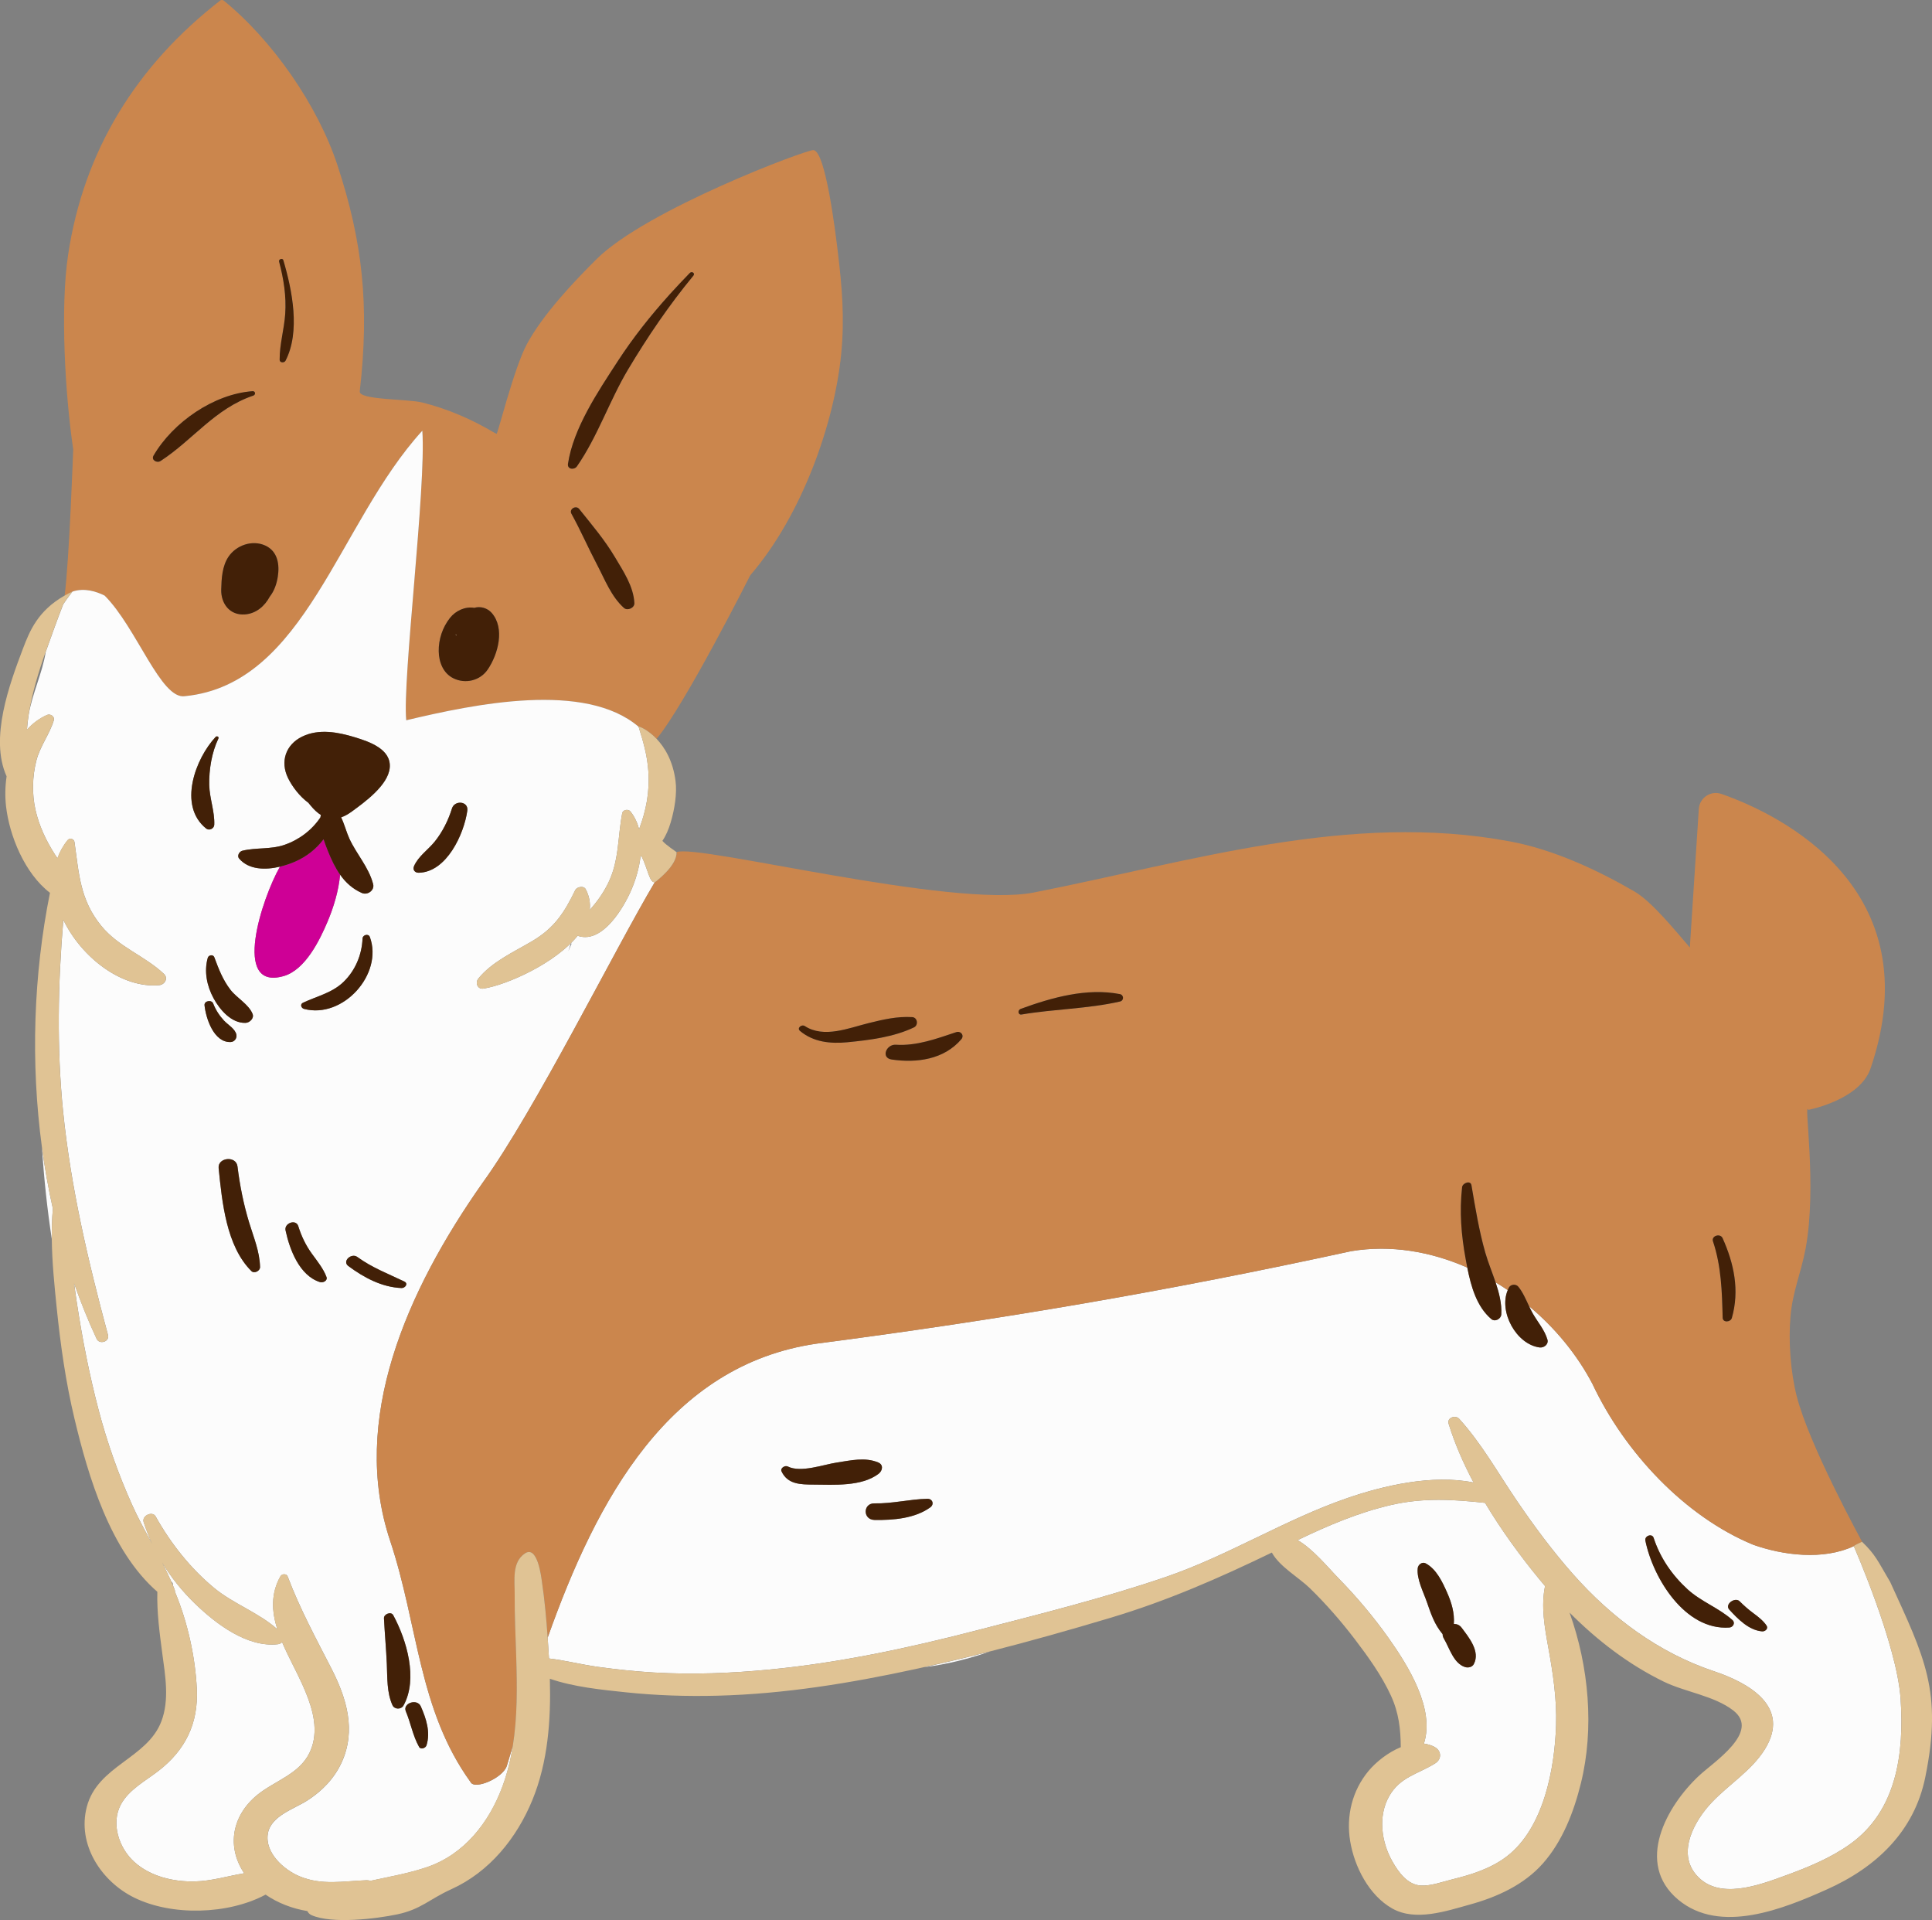 <svg xmlns="http://www.w3.org/2000/svg" width="1080" height="1073.18" viewBox="0 0 1080 1073.18"><rect x="0" y="0" width="1080" height="1073.18" fill="#808080" stroke="none"/><g id="a"/><g id="b"><g id="c"><g id="d"><path d="M319.06 527.35c-.44 1.41-.88 2.83-1.33 4.24.62-1.42 1.26-2.84 1.84-4.28-.17.02-.34.03-.51.04z" fill="none"/><path d="M15.99 399.77c1.95-12.11 7.67-23.37 9.59-35.47-4.13 11.53-7.64 23.36-9.59 35.47z" fill="none"/><path d="M95.7 883.82c.37.84.72 1.68 1.07 2.52-.07-.52-.16-1.04-.23-1.57-.29-.31-.56-.64-.84-.95z" fill="none"/><path d="M374.1 164.58c.03.05.06.11.09.16.27-.3.55-.61.82-.91-.3.25-.61.5-.91.75z" fill="none"/><path d="M255.26 355.34c-.06-.21-.1-.44-.14-.65-.4-.27-.92-.18.14.65z" fill="#cb864d"/><path d="M35.33 337.76v.04c.03-.07.07-.14.11-.21-.04.05-.08.12-.11.17z" fill="#cb864d"/><path d="M58.49 332.89c17.98 17.98 31.47 58.44 44.96 56.2 67.43-6.74 85.42-96.66 132.62-148.36 2.25 31.47-11.24 139.36-8.99 161.84 38.44-9.15 99.96-21.89 129.88 3.61-.16-.5 4.89 1.29 10.09 6.75 15.97-19.23 52.35-91.41 52.35-91.41 29.01-33.69 47.02-85.03 50.82-123.61 1.98-20.03.5-37.4-1.91-57.39-1.3-10.76-6.79-56.01-13.58-56.63-3.86-.35-93.34 33.29-121.09 60.79-13.29 13.17-30.07 31.05-39.03 47.49-7.36 13.51-16.93 52.58-17.04 50.26-.37-.13-.73-.29-1.07-.49-12.6-7.52-26.24-13.45-40.5-16.99-8.19-2.03-35.46-1.35-34.9-6.21 5.51-48 1.62-83.61-12.47-126.43C177.64 58.94 152.34 22.43 124.78.1c-.43-.04-.86-.08-1.29-.1C76.23 36.56 46.79 84.25 38.07 142.44c-4.51 30.07-1.6 78.67 2.85 108.65.0.0-2.14 61.2-4.79 81.82 1.38-.78 2.82-1.55 4.38-2.28 6.74-2.25 13.49.0 17.98 2.25zm290.31 6.9c-7.15-6.39-10.69-15.92-15.1-24.28-4.93-9.35-9.14-19.1-14.26-28.35-1.47-2.65 2.53-4.94 4.32-2.69 7.01 8.77 14.26 17.27 20.01 26.96 4.69 7.9 10.38 16.3 10.85 25.66.13 2.68-3.85 4.47-5.82 2.71zm-3.59-137.72c8.63-13.29 18.42-25.62 28.98-37.33-.03-.05-.06-.11-.09-.16.3-.25.6-.5.91-.75 3.46-3.82 7.01-7.58 10.62-11.28 1.13-1.16 3.12.15 1.98 1.53-13.59 16.43-25.62 34.16-36.54 52.47-10.36 17.37-17.04 37.57-28.52 54.06-1.54 2.21-5.51 1.75-5.04-1.39 3.01-19.99 16.88-40.48 27.7-57.15zm-93.7 143.31c3.23-4.11 8.6-6.53 13.6-5.66 3.47-1.04 7.36.1 9.76 2.84 7.51 8.58 3.58 23.1-2.22 31.62-4.27 6.27-12.48 8.21-19.2 4.92-5.73-2.8-8.11-9.04-8.21-15.1-.11-6.67 2.15-13.38 6.26-18.62zm-93.12-199.97c4.97 16.8 9.63 39.93 1.23 56.19-.68 1.32-3.28 1.23-3.29-.49-.07-8.58 2.52-17.05 3.11-25.62.69-9.98-.87-19.67-3.42-29.29-.36-1.37 1.97-2.16 2.37-.79zm-10.11 159.49c7.02 3.2 8.08 10.65 7.02 17.42-.64 4.1-2.02 8.01-4.48 11.13-2.82 5.28-7.64 9.49-13.9 9.95-8.45.62-13.45-6.03-13.25-13.91.16-6.14.52-13.03 4.03-18.28 4.35-6.5 13.33-9.62 20.59-6.31zm-62.43-50.27c10.89-18.65 33.73-34.41 55.33-35.98 1.65-.12 1.89 1.97.42 2.47-21.56 7.3-33.58 24.65-51.83 36.55-2.06 1.34-5.38-.52-3.92-3.03z" fill="#cb864d"/><path d="M263.04 995.99c-29.22-40.46-29.22-87.66-44.96-134.87-22.48-67.43 8.99-139.36 51.7-200.05 29.31-40.47 73.97-130.62 96.29-168.08-2.88.88-4.12-7.98-7.49-14.52-.18.05-.33.12-.51.16-.77 6.6-2.74 13.13-5.13 18.7-4.29 10.02-16.02 29.83-29.36 25.89-.22-.06-.42-.17-.59-.31-12.65 15.6-39.64 27.52-52.67 29.61-3.46.56-4.82-3.31-2.88-5.66 7.74-9.41 19.58-14.69 29.89-20.77 12.51-7.37 18.04-15.82 24.22-28.58.9-1.87 4.72-2.68 5.85-.56 2.08 3.93 2.71 7.84 2.27 11.65 4.08-4.61 7.52-9.39 10.28-14.99 6.24-12.68 5.29-25.68 7.87-39.1.39-2.02 3.45-2.48 4.62-.98 2.33 2.96 3.88 6.31 4.83 9.87 3.93-10.39 6-20.84 5.14-32.68-.63-8.7-2.83-16.34-5.44-24.55-29.93-25.5-91.45-12.76-129.88-3.61-2.25-22.48 11.24-130.37 8.99-161.84-47.2 51.7-65.19 141.61-132.62 148.36-13.49 2.25-26.97-38.21-44.96-56.2-4.5-2.25-11.24-4.5-17.98-2.25.0.0-3.33 4.27-5.06 6.96-.04.07-.08.14-.13.21-3.32 8.43-6.77 18.2-9.75 26.51-1.92 12.09-7.64 23.36-9.59 35.47-.43 2.67-.69 5.35-.9 8.03 3.08-3.41 6.78-6.25 11.19-8.22 1.88-.84 4.48.85 3.82 3-2.44 7.93-7.73 14.48-9.8 22.66-2.22 8.82-2.45 18.41-.48 27.28 1.98 8.9 5.97 17.4 10.89 25.03.46.71.93 1.39 1.41 2.08 1.28-3.54 3.13-6.94 5.7-10.1 1.17-1.45 3.57-.68 3.82 1.05 2.53 17.68 3.04 32.23 14.95 46.84 9.71 11.91 24.27 16.7 35.07 26.89 2.53 2.38.52 6.01-2.68 6.3-20.9 1.89-43.47-15.52-53.57-36.53-3.01 35.65-3.73 71.41-.13 107.09 4.27 42.3 14.05 83.98 25.1 124.95 1.01 3.76-4.78 5.54-6.37 2.12-4.68-10.05-8.86-20.41-12.56-30.99.46 3.49.92 6.96 1.44 10.37 3.09 20.39 7.05 40.73 12.31 60.68 4.76 18.06 10.97 35.62 18.62 52.66 3.33 7.42 7.29 14.62 11.22 21.83-1.79-3.89-3.38-7.91-4.74-12.1-1.15-3.54 4.89-6.43 6.72-3.15 8.44 15.1 19.5 29.08 32.87 40.1 10.56 8.7 25.05 13.82 35.14 22.95-3.11-9.8-3.78-19.79 1.73-29.59.84-1.49 3.41-1.61 4.06.1 6.81 18.02 15.72 34.41 24.49 51.52 8.48 16.54 13.87 34.47 5.72 52.31-4.13 9.04-10.94 16.06-19.25 21.38-7.44 4.76-20.37 8.57-22.03 18.47-1.79 10.69 8.88 20.2 17.72 23.89 12.48 5.2 24.54 2.66 37.46 2.19.73-.03 1.45.11 2.12.34 10.6-2.3 21.45-4.19 31.71-7.69 20.76-7.09 34.62-24.87 42.07-44.92 2.77-7.46 4.63-15.09 5.87-22.81-1.15 3.79-2.28 7.54-3.4 11.26-2.25 6.74-17.98 13.49-20.23 8.99zm56.01-468.63c.17-.01.34-.02.51-.04-.59 1.44-1.22 2.86-1.84 4.28.45-1.41.89-2.83 1.33-4.24zm-87.6-43.33c2.43-5.53 7.86-9.07 11.57-13.68 4.33-5.38 7.59-11.93 9.62-18.5 1.48-4.77 9.35-4.16 8.58 1.28-1.83 13-11.54 34.31-27.11 34.65-2.23.05-3.58-1.67-2.66-3.75zm-90.24 82.69c.95 2.4-1.64 4.86-3.88 4.96-7.92.34-14.45-7.31-17.95-13.75-3.74-6.87-5.4-15.02-3.23-22.63.45-1.58 3.02-2 3.64-.33 2.41 6.49 4.75 12.65 9.02 18.19 3.59 4.67 10.25 8.12 12.4 13.55zm-20.69-154.84c.69-.74 2.04-.1 1.56.9-3.72 7.72-5.31 17.47-5.11 25.93.17 7.55 3.1 14.77 2.81 22.29-.08 2.09-2.82 3.43-4.5 2.09-16.01-12.77-6-39.18 5.25-51.21zm-6.19 149.98c-.27-2.55 3.96-3.28 4.85-1.01 1.39 3.58 3.42 6.72 6.02 9.53 2.17 2.34 6.25 4.6 6.94 7.84.43 2.05-1.07 4.11-3.27 4.17-9.33.28-13.75-13.12-14.54-20.54zm26.21 148.55c-14.07-13.93-16.4-38.71-18.32-57.57-.6-5.92 9.77-7.13 10.54-.91 1.31 10.62 3.39 21.05 6.49 31.29 2.53 8.36 5.9 16.1 6.12 24.95.05 2.14-3.22 3.84-4.83 2.25zm18.05-164.88c-29.27 8.46-12.15-43.57-2.09-61.14-8.18 1.93-17.44 1.79-22.85-4.56-1.29-1.52.15-3.94 1.83-4.35 7.76-1.88 15.81-.64 23.5-3.27 8.16-2.8 15.34-8.2 20.13-15.34.06-.47.14-.93.25-1.38-1.94-1.23-3.82-2.97-5.68-5.22-.4-.49-.84-1.02-1.28-1.57-4.94-3.61-9.04-9.09-11.34-13.76-4.55-9.24-1.4-18.71 7.82-23.23 9.36-4.59 20.12-2.52 29.65.4 7.91 2.42 20.4 6.63 19.33 17.1-1 9.78-14.01 19.12-21.26 24.41-2.05 1.5-4.01 2.55-5.9 3.21 1.89 3.89 3.04 8.48 4.58 11.83 4.09 8.85 10.85 15.99 13.32 25.48.9 3.47-3.13 6.34-6.29 4.96-5.27-2.31-9.12-5.9-12.18-10.22-.83 9.06-3.65 18.21-6.91 25.98-4.45 10.6-12.52 27.19-24.62 30.68zm20.25 171.04c-11.51-3.67-16.93-18.22-19.21-28.88-.88-4.1 5.83-6.52 7.12-2.37 1.75 5.62 4.19 10.71 7.65 15.47 2.83 3.89 6.44 8.39 8.1 12.9.79 2.15-1.97 3.42-3.66 2.88zm-8.89-152.69c-1.56-.41-2.39-2.59-.6-3.44 7.74-3.67 16.24-5.46 22.61-11.59 6.62-6.36 10.33-15.19 10.7-24.32.08-2.04 3.32-2.92 4.08-.85 7.61 20.74-15.01 45.94-36.8 40.2zm24.77 143.71c-3.65-2.71 1.74-7.48 5.02-5.08 8.17 5.97 17.26 9.41 26.28 13.73 2.42 1.16.44 3.73-1.56 3.65-10.99-.44-21.1-5.88-29.73-12.3zm24.66 245.43c-3.19-7.1-2.81-15.28-3.14-22.93-.37-8.56-1.17-17.08-1.6-25.63-.12-2.33 3.97-3.97 5.18-1.73 7.53 13.91 13.94 35.58 5.77 50.44-1.32 2.41-5.1 2.33-6.21-.15zm19.04 22.46c-.48 1.51-3.19 2.57-4.15.88-3.49-6.18-4.65-13.36-7.4-19.86-1.96-4.62 6.37-7.36 8.37-2.79 2.98 6.81 5.51 14.37 3.18 21.77z" fill="#fcfcfc"/><path d="M553.04 923.13c-12.08 3.08-24.2 5.96-36.36 8.66 13.54-1.73 25.26-4.84 36.36-8.66z" fill="#fcfcfc"/><path d="M29.56 675.55c-2.52-11.25-4.53-22.66-6.09-34.14 1.1 17.1 2.89 34.15 5.49 51.09-.06-5.7.08-11.37.6-16.94z" fill="#fcfcfc"/><path d="M980.09 863.37c-38.21-15.73-71.93-51.7-89.91-89.91-8.53-16.28-20.8-31.22-35.43-43.44h0c.67 1.43 1.36 2.84 2.12 4.16 2.74 4.78 6.61 9.18 8.15 14.53.76 2.64-1.94 4.71-4.39 4.38-13.01-1.73-22.94-19.88-17.79-32.05-2.23-1.51-4.5-2.95-6.8-4.33 1.99 5.94 3.52 11.95 3.19 17.91-.14 2.53-3.52 4.37-5.6 2.6-8.18-6.96-11.31-18.24-13.41-28.75-20.48-9.03-42.88-12.85-64.91-9.18-103.4 22.48-195.56 38.21-298.96 51.7-82.23 11.99-122.68 86.65-150.2 164.28.27 3.89.51 7.77.74 11.65 9.16 1.06 18.26 3.44 27.39 4.69 10.33 1.41 20.69 2.53 31.1 3.14 21.64 1.28 43.4.43 64.97-1.66 38.88-3.76 77.16-11.95 114.93-21.7 35.52-9.17 71.65-18.16 106.38-30.03 35.07-11.98 66.63-32.1 101.65-44.14 19.98-6.87 47.4-13.35 70.41-8.65-5.7-10.74-10.52-21.77-13.93-32.84-1.06-3.43 3.83-5.04 5.89-2.77 12.69 13.97 21.76 30.42 32.35 45.95 9.68 14.19 20.01 28.11 31.4 40.97 21.47 24.23 47.75 43.83 78.61 54.14 19.49 6.51 43.35 19.85 28.47 43.74-7.38 11.84-20.14 19.6-29.59 29.58-9.47 10-19.62 27.69-8.79 40.45 12.37 14.58 35.24 5.79 49.85.47 12.53-4.56 25.14-9.71 36.07-17.47 26.42-18.75 30.43-51.21 28.39-81.39-2.06-30.42-26.15-85.21-26.15-85.22.0-.01.04-.04.04-.06-17.32 8.07-39.65 5.1-56.24-.75zm-525.41-33.64c-7.24-.05-14.4-.13-17.81-7.39-.86-1.84 1.98-3.5 3.47-2.74 7.27 3.69 20.07-1.1 27.58-2.22 7.7-1.15 15.66-3.09 23.05.0 3.04 1.28 2.35 4.64.17 6.3-9.5 7.25-25.09 6.12-36.46 6.04zm65.31 12.76c-8.67 6.22-20.74 7.16-31.05 7.01-6.78-.1-6.56-9.4-.14-9.27 10.01.21 19.68-2.35 29.58-2.56 2.96-.07 4.01 3.1 1.61 4.82zm446.74 67.13c-24.81 1.77-42.72-27.71-46.96-48.58-.54-2.65 3.74-4.24 4.62-1.54 3.67 11.21 10.29 20.83 18.99 28.77 7.63 6.97 17.56 10.4 25.11 17.22 1.68 1.52.32 3.98-1.76 4.13zm18.28 2.15c-7.49-.65-13.55-6.95-18.34-12.16-2.74-2.98 3.22-7.23 5.81-4.63 2.48 2.48 5.11 4.78 7.93 6.85 2.45 1.79 5.41 4.17 7.09 6.72 1.13 1.73-.8 3.36-2.5 3.22z" fill="#fcfcfc"/><path d="M174.89 974.54c2.93-11.28-1.37-23.07-5.95-33.26-3.36-7.48-7.81-15.36-11.22-23.43-.68.59-1.53 1-2.29 1.09-17.14 2.04-34.79-11.4-46.43-22.69-7.26-7.03-13.36-14.65-18.38-22.96 1.79 3.48 3.51 6.98 5.08 10.53.29.31.55.64.84.95.07.52.15 1.04.23 1.57.27.66.56 1.31.82 1.97.19.48.25.93.22 1.36 7.08 16.93 11.38 36.46 12.22 54.33.9 19.24-6.37 34.1-21.47 45.77-7.21 5.57-16.55 10.48-20.99 18.76-5.7 10.64-1.02 24.38 7.43 32.04 9.03 8.2 21.96 11.23 33.88 10.96 9.41-.21 18.46-3.02 27.62-4.57-10.71-16.02-6.3-34.92 10.87-46.4 11.18-7.48 23.75-11.5 27.52-26.03z" fill="#fcfcfc"/><path d="M863.69 886.44c-1.04-1.22-2.07-2.45-3.09-3.68-10.65-12.96-21.31-27.49-30.46-42.81-17.59-1.89-34.18-3-52.43 1.17-18.22 4.17-35.51 11.57-52.32 19.65 8.79 5.15 16.9 15.23 22.97 21.44 10.17 10.41 19.56 21.55 27.96 33.43 10.8 15.28 25.94 39.37 19.66 58.86 2.09.28 4.14.88 6.07 1.94 3.77 2.09 4.04 6.72.24 9.1-9.64 6.04-19.55 7.47-25.72 18.32-6.38 11.21-4.39 25.69 1.81 36.55 3.42 6 8.38 12.96 15.88 13.42 5.45.34 12.23-2.14 17.53-3.44 10.76-2.65 21.72-6.07 30.61-12.92 20.57-15.85 26.73-49.08 27.46-73.5.43-14.58-1.76-28.91-4.35-43.21-2.05-11.3-4.16-22.96-1.81-34.32zm-39.82 43.61c-.93 1.77-3.2 2.21-4.95 1.65-6.4-2.07-8.64-10.58-11.76-15.84-.53-.89-.74-1.77-.74-2.6-.04-.04-.1-.07-.14-.12-4.47-5.35-6.43-11.33-8.68-17.83-1.98-5.7-5.73-12.75-5.09-18.85.2-1.95 2.45-3.76 4.44-2.7 6.01 3.21 9.35 10.36 12.03 16.43 2.55 5.78 4.15 11.42 3.72 17.43 1.61-.02 3.2.58 4.33 2.09 4.05 5.42 10.55 13.27 6.84 20.34z" fill="#fcfcfc"/><path d="M367.11 492.34c-.37.36-.71.55-1.03.65-22.32 37.46-66.98 127.61-96.29 168.08-42.71 60.69-74.18 132.62-51.7 200.05 15.73 47.2 15.73 94.41 44.96 134.87 2.25 4.5 17.98-2.25 20.23-8.99 1.12-3.71 2.26-7.47 3.4-11.26 2.59-16.19 2.41-32.82 1.92-49.27-.35-11.75-.96-23.51-.88-35.27.06-8.11-1.65-18.03 5.73-23.01 7.09-4.79 9.15 13.49 9.48 15.66 1.55 10.37 2.5 20.9 3.23 31.41 27.53-77.63 67.97-152.29 150.2-164.28 103.4-13.49 195.56-29.22 298.96-51.7 22.03-3.67 44.43.16 64.91 9.18-.32-1.61-.62-3.19-.9-4.74-2.49-13.48-3.52-26.57-2-40.2.26-2.31 4.72-4.06 5.23-1.08 2.16 12.58 4.22 25.35 7.73 37.64 1.54 5.39 3.86 10.98 5.76 16.63h0c2.3 1.39 4.58 2.82 6.8 4.34.2-.47.37-.95.62-1.4 1.04-1.91 3.93-2.16 5.28-.51 2.54 3.09 4.22 7.09 6.01 10.89 14.63 12.22 26.9 27.16 35.43 43.44 17.98 38.21 51.7 74.18 89.91 89.91 16.59 5.86 38.93 8.82 56.24.75.14-.47 4.57-2.43 4.57-2.43-.8-1.61-29.58-53.95-36.56-81.45-3.44-13.56-4.67-30.7-3.44-44.68 1.21-13.8 5.87-24.12 8.42-37.68 6.56-34.92-1.26-83.84 1.53-77.58.0.0 28.78-5.43 34.82-23.22 34.11-100.46-50.2-141.77-83.38-153.35-5.96-2.08-12.25 2.1-12.66 8.4l-5.01 77.42c-7.49-8.65-21.11-25.58-30.95-31.3-21.03-12.22-45.4-23.44-69.25-27.93-90.06-16.95-178.94 11.29-266.58 28.5-45.94 9.02-188.34-27.36-199.6-22.57.2 7.36-10.1 15.07-11.12 16.07zm595.83 199.67c6.42 14.26 9.55 29.3 5.17 44.62-.68 2.39-5.05 2.73-5.13-.15-.38-14.49-.75-28.78-5.41-42.68-1.04-3.11 4.07-4.68 5.37-1.79zM570.58 563.87c17.3-6.32 36.94-11.86 55.44-8.25 2.25.44 2.39 3.6.08 4.13-17.94 4.11-36.82 4.18-54.99 7.26-2.14.36-2.31-2.49-.53-3.14zm-33.22 17.01c-9.74 11.34-24.9 13.32-38.87 11.3-6.24-.9-3.04-8.62 2.29-8.27 11.65.76 22.88-3.41 33.71-7.02 2.63-.88 4.72 1.83 2.87 3.99zm-87.47-7.41c10.72 6.98 24.65 1.05 35.76-1.68 8.12-2 15.88-3.82 24.27-3.32 2.98.18 3.59 4.49 1 5.73-11.25 5.39-24.77 7.12-37.11 8.3-9.54.92-19.04.02-26.61-6.32-1.91-1.6.91-3.88 2.69-2.72z" fill="#cb864d"/><path d="M183.21 514.84c3.26-7.76 6.08-16.91 6.91-25.98-2.78-3.92-4.91-8.42-6.79-13.15-.76-1.91-1.67-4.19-2.46-6.63-4.1 5.41-9.47 9.73-16.12 12.58-2.45 1.05-5.28 2.02-8.25 2.72-10.05 17.57-27.18 69.59 2.09 61.14 12.09-3.49 20.16-20.08 24.62-30.68z" fill="#ce0096"/><path d="M253.45 379.1c6.72 3.29 14.93 1.35 19.2-4.92 5.8-8.52 9.73-23.04 2.22-31.62-2.4-2.74-6.3-3.88-9.76-2.84-5-.87-10.37 1.55-13.6 5.66-4.12 5.24-6.37 11.95-6.26 18.62.1 6.06 2.48 12.29 8.21 15.1zm1.67-24.41c.04.22.08.44.14.65-1.07-.83-.54-.93-.14-.65z" fill="#422007"/><path d="M127.69 311.21c-3.51 5.24-3.87 12.14-4.03 18.28-.2 7.88 4.8 14.53 13.25 13.91 6.26-.46 11.08-4.66 13.9-9.95 2.46-3.12 3.84-7.03 4.48-11.13 1.06-6.77.0-14.22-7.02-17.42-7.25-3.31-16.23-.19-20.59 6.31z" fill="#422007"/><path d="M322.54 260.61c11.48-16.5 18.16-36.7 28.52-54.06 10.92-18.3 22.95-36.03 36.54-52.47 1.14-1.38-.85-2.69-1.98-1.53-3.61 3.7-7.15 7.46-10.62 11.28-.27.3-.55.61-.82.91-10.56 11.71-20.35 24.04-28.98 37.33-10.83 16.67-24.7 37.16-27.7 57.15-.47 3.14 3.51 3.6 5.04 1.39z" fill="#422007"/><path d="M323.76 284.46c-1.8-2.25-5.79.05-4.32 2.69 5.13 9.25 9.33 19 14.26 28.35 4.41 8.36 7.95 17.89 15.1 24.28 1.97 1.76 5.96-.02 5.82-2.71-.47-9.36-6.16-17.76-10.85-25.66-5.75-9.69-13-18.19-20.01-26.96z" fill="#422007"/><path d="M159.43 175.5c-.59 8.57-3.18 17.05-3.11 25.62.01 1.72 2.61 1.81 3.29.49 8.4-16.26 3.74-39.4-1.23-56.19-.41-1.37-2.74-.58-2.37.79 2.55 9.63 4.11 19.32 3.42 29.29z" fill="#422007"/><path d="M89.76 257.65c18.25-11.89 30.27-29.24 51.83-36.55 1.48-.5 1.23-2.59-.42-2.47-21.6 1.57-44.44 17.33-55.33 35.98-1.47 2.51 1.86 4.37 3.92 3.03z" fill="#422007"/><path d="M180.87 469.09c.79 2.43 1.7 4.72 2.46 6.63 1.89 4.73 4.02 9.23 6.79 13.15 3.06 4.31 6.91 7.91 12.18 10.22 3.16 1.38 7.19-1.49 6.29-4.96-2.47-9.49-9.23-16.63-13.32-25.48-1.54-3.34-2.7-7.94-4.58-11.83 1.89-.66 3.85-1.71 5.9-3.21 7.25-5.3 20.26-14.63 21.26-24.41 1.07-10.47-11.42-14.68-19.33-17.1-9.53-2.92-20.29-4.98-29.65-.4-9.21 4.52-12.37 13.99-7.82 23.23 2.3 4.67 6.4 10.15 11.34 13.76.44.55.88 1.07 1.28 1.57 1.85 2.25 3.74 3.99 5.68 5.22-.11.45-.19.91-.25 1.38-4.79 7.14-11.96 12.54-20.13 15.34-7.69 2.63-15.74 1.39-23.5 3.27-1.68.41-3.12 2.84-1.83 4.35 5.41 6.35 14.68 6.49 22.85 4.56 2.97-.7 5.8-1.67 8.25-2.72 6.65-2.86 12.02-7.17 16.12-12.58z" fill="#422007"/><path d="M356.96 406.18c2.61 8.21 4.81 15.85 5.44 24.55.86 11.84-1.21 22.29-5.14 32.68-.94-3.55-2.49-6.9-4.83-9.87-1.18-1.5-4.23-1.04-4.62.98-2.58 13.42-1.63 26.42-7.87 39.1-2.75 5.6-6.19 10.38-10.28 14.99.44-3.81-.19-7.72-2.27-11.65-1.12-2.12-4.94-1.3-5.85.56-6.18 12.76-11.71 21.21-24.22 28.58-10.31 6.07-22.15 11.35-29.89 20.77-1.93 2.35-.58 6.21 2.88 5.66 13.03-2.09 40.02-14.01 52.67-29.61.18.14.37.25.59.31 13.34 3.94 25.07-15.88 29.36-25.89 2.39-5.58 4.36-12.11 5.13-18.7.18-.04.34-.11.51-.16 3.37 6.54 4.6 15.4 7.49 14.52.32-.1.66-.29 1.03-.65 1.02-1 11.32-8.71 11.12-16.07-.49-.47-6.01-4-7.93-6.33 2.03-2.97 3.49-6.48 4.6-10.17 2.31-7.73 3.61-16.42 2.76-23.17-1.43-11.37-6.08-18.91-10.61-23.67-5.2-5.47-10.25-7.25-10.09-6.75z" fill="#e0c394"/><path d="M1056.47 883.91c-6.89-11.67-8.02-14.95-15.57-22.21.0.0-4.42 1.95-4.57 2.43.0.02-.05.05-.04.06.0.0 24.1 54.8 26.15 85.22 2.04 30.17-1.97 62.63-28.39 81.39-10.93 7.76-23.54 12.91-36.07 17.47-14.61 5.32-37.48 14.11-49.85-.47-10.83-12.76-.68-30.45 8.79-40.45 9.46-9.98 22.22-17.74 29.59-29.58 14.88-23.89-8.98-37.23-28.47-43.74-30.87-10.31-57.15-29.92-78.61-54.14-11.4-12.86-21.73-26.78-31.4-40.97-10.59-15.53-19.66-31.98-32.35-45.95-2.06-2.27-6.95-.67-5.89 2.77 3.41 11.07 8.23 22.09 13.93 32.84-23.01-4.7-50.43 1.79-70.41 8.65-35.02 12.04-66.58 32.16-101.65 44.14-34.73 11.87-70.86 20.86-106.38 30.03-37.77 9.75-76.05 17.94-114.93 21.7-21.57 2.08-43.33 2.94-64.97 1.66-10.4-.61-20.77-1.73-31.1-3.14-9.13-1.25-18.23-3.63-27.39-4.69-.22-3.87-.47-7.76-.74-11.65-.73-10.51-1.68-21.05-3.23-31.41-.32-2.17-2.39-20.45-9.48-15.66-7.38 4.99-5.67 14.9-5.73 23.01-.08 11.76.53 23.52.88 35.27.49 16.45.67 33.07-1.92 49.27-1.24 7.72-3.09 15.35-5.87 22.81-7.45 20.06-21.31 37.83-42.07 44.92-10.26 3.51-21.12 5.39-31.71 7.69-.67-.24-1.39-.37-2.12-.34-12.92.47-24.98 3.01-37.46-2.19-8.84-3.69-19.51-13.19-17.72-23.89 1.66-9.9 14.6-13.71 22.03-18.47 8.31-5.32 15.12-12.33 19.25-21.38 8.15-17.84 2.76-35.77-5.72-52.31-8.77-17.11-17.68-33.5-24.49-51.52-.65-1.71-3.22-1.59-4.06-.1-5.5 9.8-4.83 19.79-1.73 29.59-10.09-9.13-24.58-14.25-35.14-22.95-13.37-11.02-24.43-25-32.87-40.1-1.83-3.28-7.87-.39-6.72 3.15 1.36 4.19 2.95 8.22 4.74 12.1-3.93-7.21-7.89-14.41-11.22-21.83-7.64-17.04-13.85-34.6-18.62-52.66-5.26-19.95-9.22-40.28-12.31-60.68-.52-3.41-.98-6.88-1.44-10.37 3.7 10.58 7.87 20.94 12.56 30.99 1.59 3.42 7.39 1.64 6.37-2.12-11.05-40.97-20.83-82.65-25.1-124.95-3.6-35.68-2.88-71.44.13-107.09 10.1 21.01 32.68 38.42 53.57 36.53 3.21-.29 5.21-3.92 2.68-6.3-10.81-10.19-25.36-14.98-35.07-26.89-11.92-14.61-12.42-29.15-14.95-46.84-.25-1.73-2.64-2.49-3.82-1.05-2.57 3.17-4.42 6.57-5.7 10.1-.48-.69-.95-1.38-1.41-2.08-4.92-7.63-8.91-16.13-10.89-25.03-1.97-8.87-1.74-18.46.48-27.28 2.06-8.18 7.36-14.73 9.8-22.66.66-2.14-1.93-3.83-3.82-3-4.41 1.97-8.11 4.81-11.19 8.22.21-2.68.47-5.37.9-8.03 1.95-12.11 5.46-23.94 9.59-35.47 2.97-8.31 6.43-18.08 9.75-26.51v-.04c.05-.05.09-.12.13-.17 1.73-2.69 5.06-6.96 5.06-6.96-1.57.73-3 1.5-4.38 2.28-14.81 8.41-19.45 19.58-23.21 29.49-7.62 20.09-18.8 50.3-9.2 71.52-.83 5.65-.92 11.37-.32 16.69 1.83 16.29 10.32 37.49 24.56 48.42-9.18 45.69-10.92 94.75-4.47 142.36 1.55 11.49 3.57 22.89 6.09 34.14-.52 5.58-.66 11.25-.6 16.94.14 12.83 1.45 25.81 2.72 38.24 2.13 20.87 5.06 41.66 9.93 62.08 7.71 32.33 19.99 73.97 46.35 96.89-.29 11.49 1.23 22.8 2.77 34.46 1.65 12.4 4.09 25.95-.54 38.02-7.97 20.79-35.6 24.62-41.65 47.7-5.5 20.97 8 41.59 26.37 50.69 21.05 10.44 52.65 9.6 73.57-1.61 6.77 4.66 14.94 7.82 23.35 9.19.42.95 1.2 1.77 2.36 2.29 11.41 5.04 36.25 2 47.83-.44 13.39-2.82 17.83-8.42 30.37-14.11 21.24-9.64 36.48-28.52 45.22-49.8 8.73-21.27 10.42-44.85 9.77-67.79 13.35 4.62 28.88 6.14 42.19 7.55 17.15 1.82 34.45 2.37 51.69 1.92 37.32-.96 74.34-7.03 110.76-14.94 1.56-.34 3.11-.7 4.67-1.05 12.16-2.7 24.28-5.59 36.36-8.66 22.75-5.79 45.36-12.18 67.84-18.91 31.57-9.44 60.68-22.19 90.09-36.44 4.25 7.86 15.26 14.05 21.27 19.94 9.08 8.87 17.46 18.46 25.15 28.55 7.48 9.82 14.97 20.23 20.15 31.48 4.41 9.58 5.44 18.84 5.5 28.8-7.19 2.95-13.86 8.31-18.01 13.28-9.17 11-12.6 25.22-10.28 39.24 2.36 14.28 10.51 30.3 23.51 37.64 13.05 7.37 30.25 1.44 43.63-2.26 15.06-4.17 30.05-10.98 40.59-22.9 11-12.44 17.3-28.84 21.24-44.77 7.57-30.64 4.51-65.17-6.33-95.45 15.41 15.5 32.87 28.93 52.58 38.56 12.09 5.91 28.31 7.89 38.97 16.18 15.29 11.88-10.92 28.73-19.11 36.37-18.23 17.03-36.01 48.99-11.74 69.32 23.48 19.66 59.07 5.06 83.18-5.72 27.51-12.3 48.8-32.32 54.98-62.73 9.75-47.95-.38-66.9-19.77-109.41zm-909.1 116.66c-17.18 11.49-21.59 30.38-10.87 46.4-9.16 1.54-18.22 4.36-27.62 4.57-11.93.26-24.85-2.76-33.88-10.96-8.45-7.67-13.13-21.41-7.43-32.04 4.44-8.28 13.78-13.19 20.99-18.76 15.1-11.67 22.37-26.52 21.47-45.77-.84-17.87-5.13-37.4-12.22-54.33.03-.43-.03-.88-.22-1.36-.26-.66-.55-1.31-.82-1.97-.35-.84-.7-1.68-1.07-2.52-1.57-3.55-3.29-7.06-5.08-10.53 5.02 8.31 11.12 15.92 18.38 22.96 11.64 11.29 29.29 24.73 46.43 22.69.76-.09 1.61-.5 2.29-1.09 3.4 8.07 7.86 15.95 11.22 23.43 4.58 10.2 8.88 21.98 5.95 33.26-3.77 14.52-16.35 18.55-27.52 26.03zm722.49-36.6c-.72 24.42-6.89 57.65-27.46 73.5-8.89 6.85-19.85 10.27-30.61 12.92-5.3 1.31-12.08 3.78-17.53 3.44-7.5-.47-12.46-7.42-15.88-13.42-6.19-10.85-8.18-25.33-1.81-36.55 6.17-10.85 16.08-12.29 25.72-18.32 3.8-2.38 3.52-7.01-.24-9.1-1.93-1.07-3.97-1.66-6.07-1.94 6.28-19.49-8.85-43.58-19.66-58.86-8.4-11.88-17.79-23.03-27.96-33.43-6.07-6.21-14.18-16.29-22.97-21.44 16.81-8.08 34.1-15.48 52.32-19.65 18.25-4.18 34.84-3.07 52.43-1.17 9.15 15.32 19.81 29.85 30.46 42.81 1.02 1.24 2.05 2.46 3.09 3.68-2.36 11.36-.24 23.01 1.81 34.32 2.59 14.3 4.79 28.63 4.35 43.21z" fill="#e0c394"/><path d="M132.76 651.93c-.76-6.21-11.14-5-10.54.91 1.92 18.86 4.25 43.64 18.32 57.57 1.61 1.6 4.89-.11 4.83-2.25-.22-8.85-3.59-16.59-6.12-24.95-3.11-10.24-5.19-20.67-6.49-31.29z" fill="#422007"/><path d="M174.4 700.78c-3.47-4.76-5.9-9.86-7.65-15.47-1.29-4.15-8-1.72-7.12 2.37 2.29 10.66 7.7 25.21 19.21 28.88 1.69.54 4.45-.74 3.66-2.88-1.65-4.51-5.27-9.01-8.1-12.9z" fill="#422007"/><path d="M226.02 716.24c-9.02-4.33-18.11-7.76-26.28-13.73-3.28-2.4-8.66 2.37-5.02 5.08 8.64 6.42 18.75 11.86 29.73 12.3 2 .08 3.98-2.48 1.56-3.65z" fill="#422007"/><path d="M473.82 582.5c12.33-1.19 25.86-2.91 37.11-8.3 2.59-1.24 1.98-5.56-1-5.73-8.4-.5-16.16 1.32-24.27 3.32-11.11 2.73-25.04 8.66-35.76 1.68-1.78-1.16-4.6 1.12-2.69 2.72 7.57 6.33 17.07 7.23 26.61 6.32z" fill="#422007"/><path d="M500.78 583.9c-5.33-.35-8.53 7.36-2.29 8.27 13.97 2.02 29.14.04 38.87-11.3 1.85-2.16-.25-4.87-2.87-3.99-10.83 3.61-22.06 7.78-33.71 7.02z" fill="#422007"/><path d="M571.11 567c18.17-3.08 37.05-3.15 54.99-7.26 2.31-.53 2.16-3.7-.08-4.13-18.5-3.61-38.14 1.93-55.44 8.25-1.78.65-1.61 3.51.53 3.14z" fill="#422007"/><path d="M833.63 737.21c2.08 1.77 5.46-.07 5.6-2.6.33-5.96-1.2-11.98-3.19-17.91h0c-1.9-5.65-4.22-11.24-5.76-16.63-3.51-12.29-5.58-25.05-7.73-37.64-.51-2.97-4.97-1.22-5.23 1.08-1.52 13.63-.49 26.73 2 40.2.29 1.55.58 3.14.9 4.74 2.1 10.51 5.22 21.79 13.41 28.75z" fill="#422007"/><path d="M860.63 753.08c2.45.33 5.15-1.75 4.39-4.38-1.54-5.35-5.41-9.76-8.15-14.53-.75-1.31-1.44-2.72-2.12-4.16h0c-1.79-3.8-3.47-7.8-6.01-10.89-1.35-1.65-4.25-1.4-5.28.51-.24.45-.42.93-.62 1.4-5.15 12.18 4.78 30.32 17.79 32.05z" fill="#422007"/><path d="M962.98 736.47c.07 2.89 4.44 2.54 5.13.15 4.39-15.32 1.25-30.36-5.17-44.62-1.3-2.89-6.42-1.32-5.37 1.79 4.67 13.9 5.04 28.19 5.41 42.68z" fill="#422007"/><path d="M490.98 817.39c-7.39-3.1-15.35-1.16-23.05.0-7.51 1.12-20.31 5.92-27.58 2.22-1.49-.76-4.33.9-3.47 2.74 3.4 7.26 10.57 7.35 17.81 7.39 11.37.07 26.96 1.21 36.46-6.04 2.18-1.66 2.87-5.02-.17-6.3z" fill="#422007"/><path d="M518.39 837.68c-9.9.22-19.57 2.77-29.58 2.56-6.43-.14-6.64 9.17.14 9.27 10.31.15 22.38-.79 31.05-7.01 2.4-1.72 1.36-4.88-1.61-4.82z" fill="#422007"/><path d="M219.82 902.72c-1.22-2.25-5.3-.61-5.18 1.73.43 8.55 1.23 17.08 1.6 25.63.33 7.65-.05 15.84 3.14 22.93 1.11 2.48 4.89 2.56 6.21.15 8.17-14.86 1.76-36.53-5.77-50.44z" fill="#422007"/><path d="M226.87 956.49c2.75 6.5 3.91 13.68 7.4 19.86.95 1.69 3.67.64 4.15-.88 2.33-7.41-.19-14.96-3.18-21.77-2-4.57-10.33-1.83-8.37 2.79z" fill="#422007"/><path d="M812.71 907.62c.42-6.02-1.17-11.66-3.72-17.43-2.68-6.07-6.02-13.22-12.03-16.43-1.98-1.06-4.23.76-4.44 2.7-.64 6.1 3.11 13.15 5.09 18.85 2.25 6.49 4.21 12.48 8.68 17.83.04.05.1.08.14.12.0.84.21 1.71.74 2.6 3.12 5.26 5.36 13.78 11.76 15.84 1.74.56 4.02.12 4.95-1.65 3.71-7.06-2.79-14.91-6.84-20.34-1.13-1.51-2.72-2.11-4.33-2.09z" fill="#422007"/><path d="M943.38 888.28c-8.69-7.94-15.32-17.57-18.99-28.77-.88-2.69-5.16-1.11-4.62 1.54 4.24 20.87 22.15 50.36 46.96 48.58 2.08-.15 3.44-2.61 1.76-4.13-7.55-6.82-17.48-10.25-25.11-17.22z" fill="#422007"/><path d="M980.42 901.83c-2.83-2.07-5.46-4.37-7.93-6.85-2.59-2.59-8.56 1.66-5.81 4.63 4.79 5.2 10.85 11.51 18.34 12.16 1.69.15 3.63-1.49 2.5-3.22-1.67-2.56-4.64-4.93-7.09-6.72z" fill="#422007"/><path d="M234.12 487.78c15.57-.34 25.28-21.65 27.11-34.65.77-5.45-7.1-6.06-8.58-1.28-2.03 6.57-5.29 13.12-9.62 18.5-3.71 4.61-9.14 8.15-11.57 13.68-.92 2.09.43 3.8 2.66 3.75z" fill="#422007"/><path d="M119.78 461c.29-7.52-2.64-14.74-2.81-22.29-.19-8.46 1.4-18.21 5.11-25.93.48-1-.87-1.64-1.56-.9-11.25 12.03-21.26 38.44-5.25 51.21 1.68 1.34 4.42.0 4.5-2.09z" fill="#422007"/><path d="M206.75 523.68c-.76-2.08-4-1.19-4.08.85-.37 9.13-4.08 17.96-10.7 24.32-6.38 6.13-14.87 7.93-22.61 11.59-1.79.85-.96 3.03.6 3.44 21.79 5.74 44.4-19.47 36.8-40.2z" fill="#422007"/><path d="M116.15 535.3c-2.17 7.6-.51 15.75 3.23 22.63 3.5 6.44 10.03 14.09 17.95 13.75 2.25-.1 4.83-2.56 3.88-4.96-2.15-5.44-8.81-8.88-12.4-13.55-4.27-5.55-6.61-11.7-9.02-18.19-.62-1.67-3.19-1.24-3.64.33z" fill="#422007"/><path d="M132.14 578.23c-.69-3.24-4.78-5.5-6.94-7.84-2.61-2.82-4.63-5.96-6.02-9.53-.88-2.27-5.12-1.54-4.85 1.01.8 7.42 5.21 20.82 14.54 20.54 2.2-.06 3.7-2.13 3.27-4.17z" fill="#422007"/></g></g></g></svg>